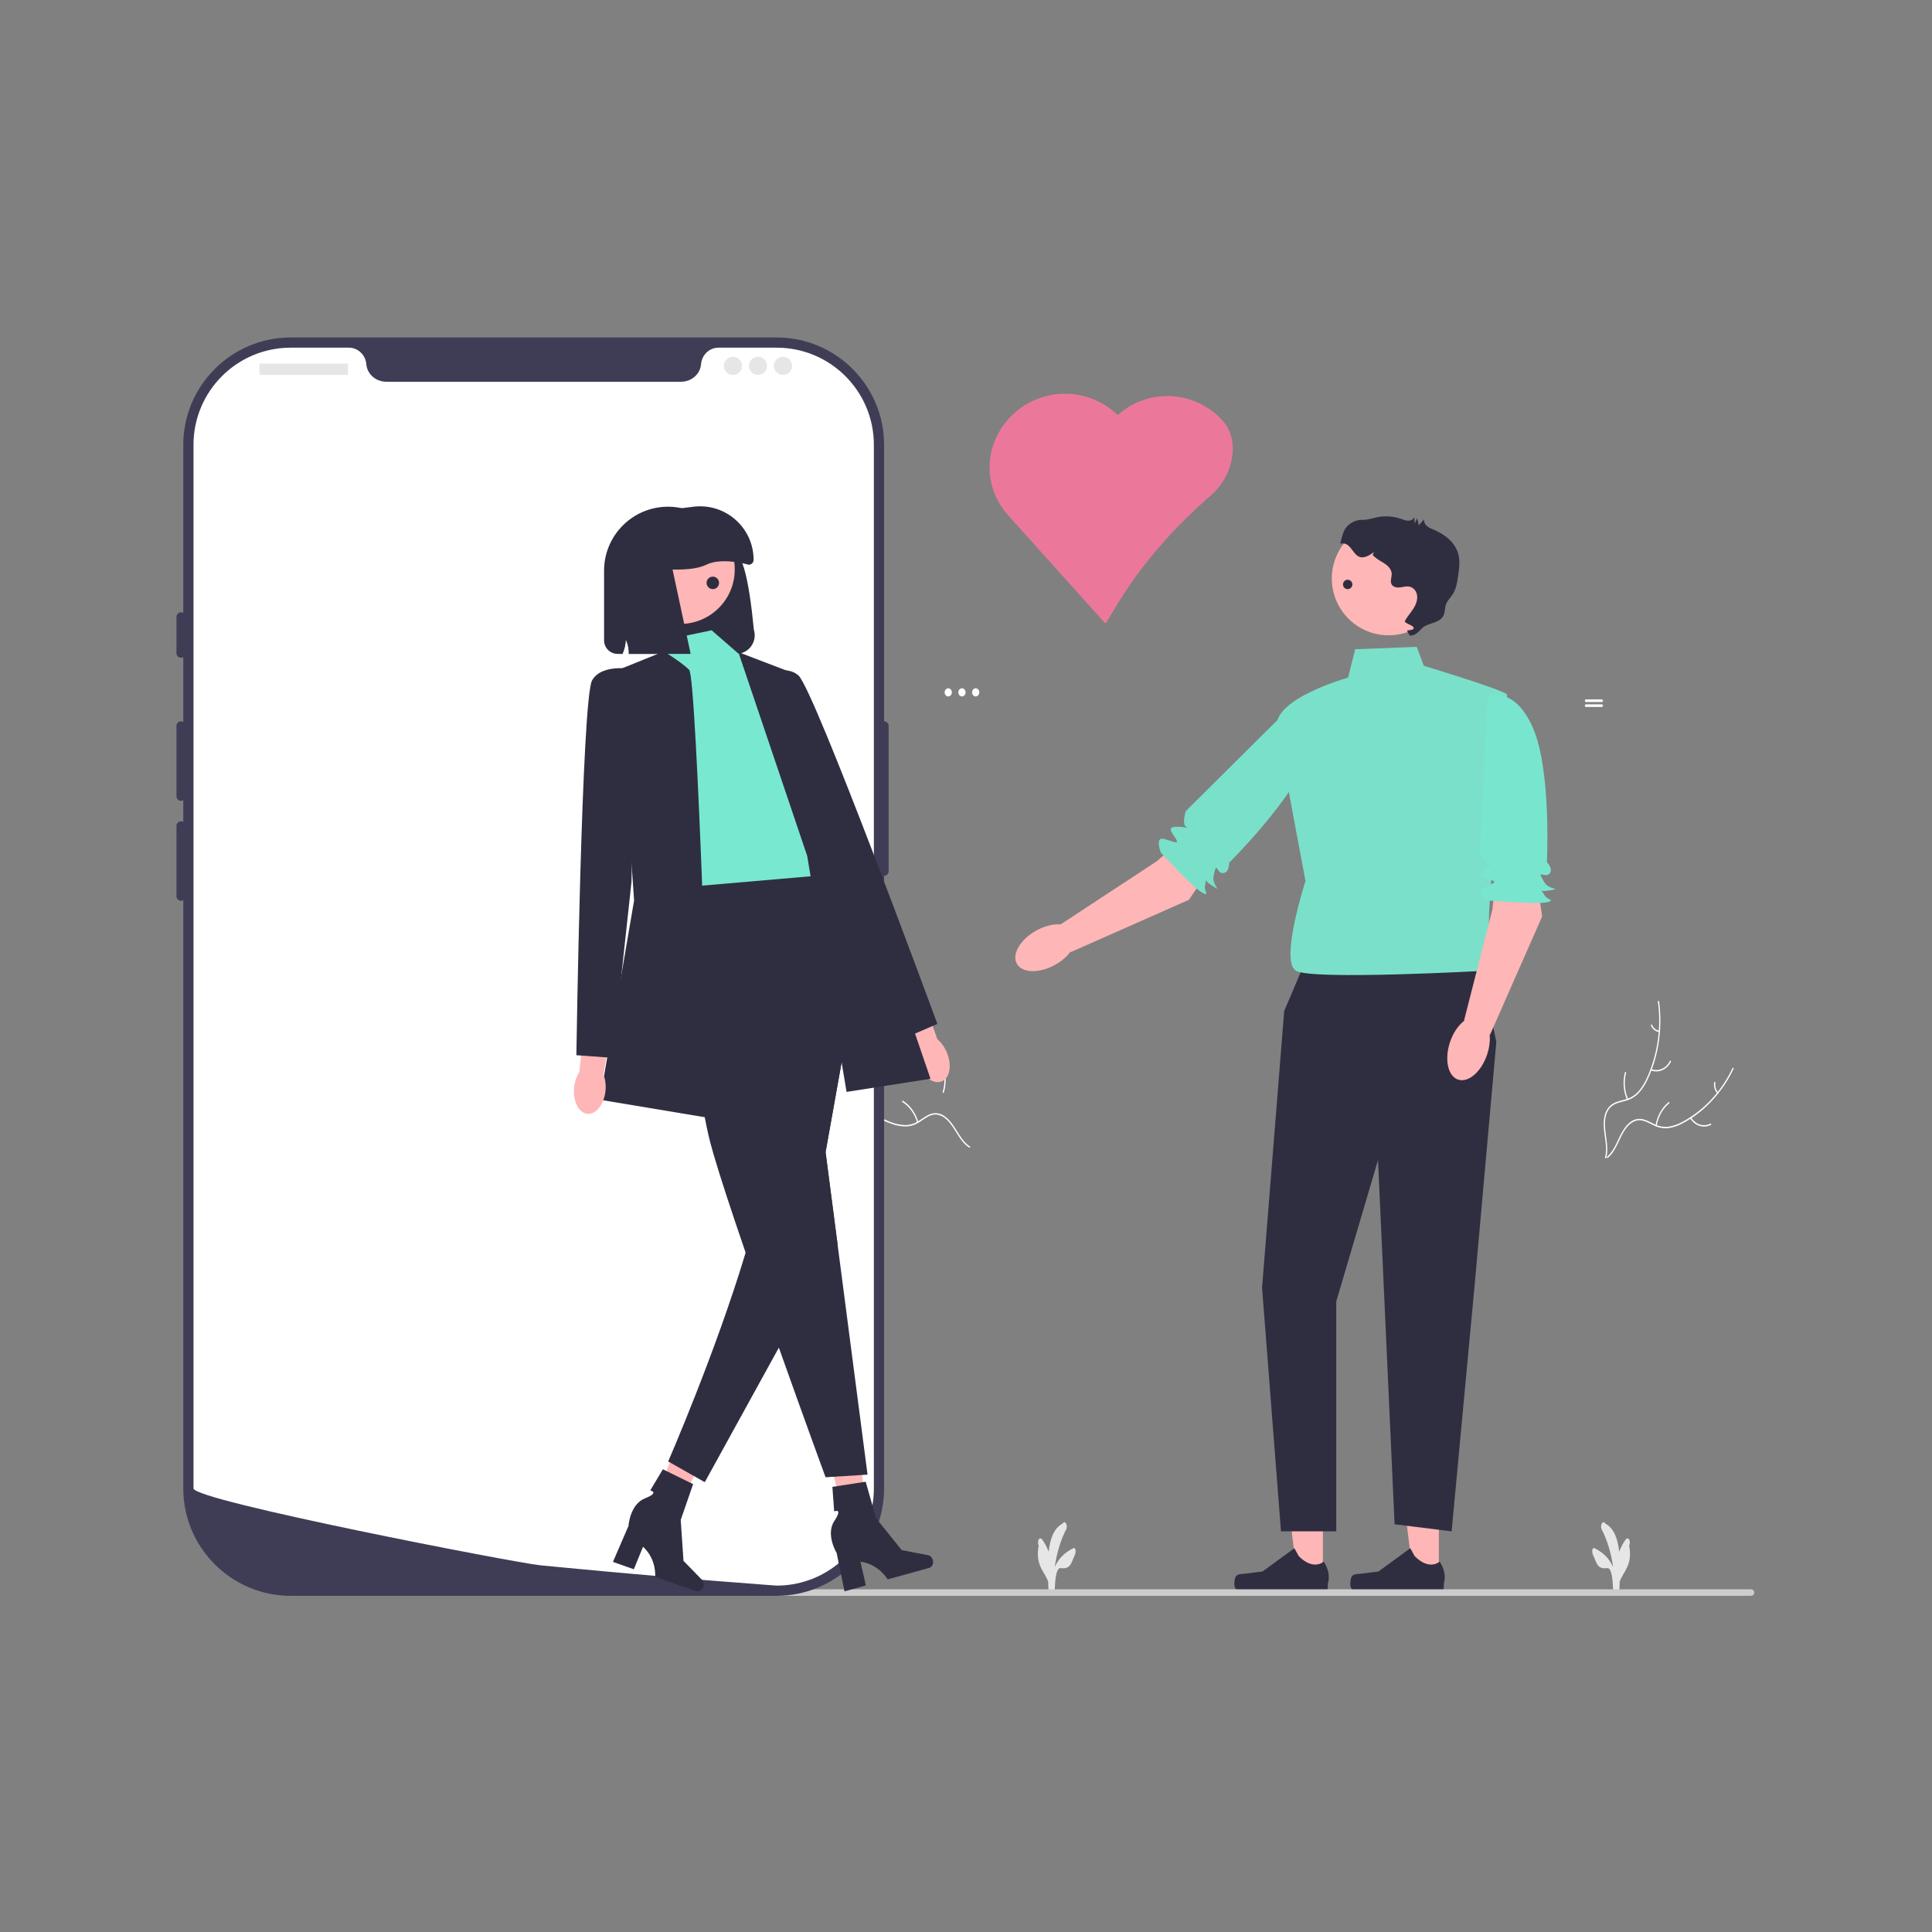 <svg width="1500" height="1500" viewBox="0 0 1500 1500" fill="none" xmlns="http://www.w3.org/2000/svg">
<rect x="0" y="0" width="1500" height="1500" fill="#808080" stroke="none"/>
<g clip-path="url(#clip0_31_267)">
<path d="M648.834 835.321C659.306 851.968 674.163 864.471 691.295 871.054C694.96 872.545 698.812 873.376 702.707 873.514C706.505 873.511 710.233 872.361 713.504 870.183C716.589 868.222 719.544 865.813 722.999 864.732C724.775 864.208 726.629 864.113 728.439 864.454C730.249 864.795 731.976 865.563 733.504 866.709C737.379 869.452 740.148 873.602 742.731 877.766C745.599 882.39 748.514 887.243 752.991 890.05C753.533 890.39 753.034 891.32 752.492 890.98C744.702 886.096 741.818 875.738 735.188 869.441C732.094 866.503 728.196 864.598 724.107 865.547C720.532 866.378 717.483 868.859 714.373 870.875C711.21 873.052 707.623 874.323 703.924 874.576C700.035 874.661 696.162 874 692.47 872.62C684.114 869.663 676.223 865.242 669.085 859.521C660.906 853.042 653.771 845.033 647.987 835.84C647.629 835.271 648.479 834.756 648.834 835.321V835.321Z" fill="white" id="id_245"></path>
<path d="M685.668 869.3C684.298 872.392 681.998 874.834 679.18 876.19C676.361 877.546 673.207 877.728 670.28 876.703C669.688 876.493 669.949 875.447 670.542 875.657C673.265 876.617 676.204 876.447 678.826 875.178C681.449 873.909 683.583 871.625 684.843 868.738C685.118 868.111 685.941 868.677 685.668 869.3V869.3Z" fill="white" id="id_246"></path>
<path d="M712.055 871.411C710.125 864.69 706.02 859.036 700.558 855.576C700.017 855.234 700.517 854.305 701.057 854.647C706.735 858.258 710.996 864.152 712.991 871.151C713.18 871.818 712.244 872.074 712.055 871.411Z" fill="white" id="id_247"></path>
<path d="M661.996 852.289C662.747 851.217 663.25 849.952 663.46 848.607C663.671 847.262 663.581 845.879 663.2 844.582C663.003 843.918 663.94 843.663 664.136 844.323C664.551 845.757 664.648 847.285 664.419 848.771C664.189 850.258 663.641 851.659 662.82 852.851C662.752 852.971 662.645 853.057 662.522 853.091C662.399 853.125 662.269 853.105 662.159 853.035C662.05 852.96 661.972 852.839 661.941 852.7C661.911 852.56 661.93 852.412 661.996 852.289V852.289Z" fill="white" id="id_248"></path>
<path d="M711.942 828.204C709.198 829.743 706.059 830.131 703.084 829.3C700.109 828.469 697.494 826.473 695.704 823.667C695.343 823.098 696.111 822.44 696.471 823.01C698.134 825.625 700.571 827.485 703.342 828.252C706.113 829.02 709.037 828.645 711.584 827.195C712.138 826.881 712.493 827.892 711.942 828.204Z" fill="white" id="id_249"></path>
<path d="M731.885 847.804C733.933 841.128 733.674 833.827 731.16 827.356C730.91 826.715 731.805 826.312 732.054 826.952C734.66 833.691 734.915 841.29 732.771 848.232C732.566 848.894 731.682 848.462 731.885 847.804Z" fill="white" id="id_250"></path>
<path d="M702.124 798.548C703.296 798.202 704.373 797.534 705.259 796.602C706.145 795.671 706.812 794.506 707.201 793.213C707.398 792.548 708.282 792.981 708.086 793.641C707.652 795.068 706.914 796.353 705.937 797.385C704.96 798.416 703.774 799.162 702.482 799.557C702.363 799.606 702.232 799.602 702.116 799.545C702 799.489 701.907 799.385 701.856 799.254C701.809 799.121 701.811 798.971 701.861 798.839C701.912 798.707 702.006 798.602 702.124 798.548H702.124Z" fill="white" id="id_251"></path>
<path d="M1345.1 829.343C1336.52 847.315 1323.14 861.783 1306.85 870.691C1303.38 872.679 1299.65 874.036 1295.79 874.714C1292.02 875.237 1288.2 874.612 1284.72 872.905C1281.44 871.386 1278.25 869.405 1274.7 868.811C1272.88 868.537 1271.03 868.7 1269.27 869.289C1267.51 869.878 1265.88 870.88 1264.49 872.229C1260.94 875.489 1258.65 879.991 1256.54 884.481C1254.19 889.467 1251.83 894.688 1247.69 898.094C1247.19 898.507 1247.79 899.36 1248.29 898.948C1255.49 893.022 1257.22 882.342 1263.12 875.174C1265.87 871.829 1269.53 869.398 1273.69 869.774C1277.33 870.102 1280.62 872.142 1283.93 873.712C1287.31 875.434 1291 876.197 1294.7 875.936C1298.57 875.482 1302.34 874.288 1305.86 872.407C1313.83 868.314 1321.18 862.833 1327.64 856.166C1335.05 848.602 1341.26 839.665 1345.99 829.74C1346.29 829.126 1345.39 828.732 1345.1 829.343Z" fill="white" id="id_252"></path>
<path d="M1312.25 868.17C1313.94 871.049 1316.49 873.153 1319.44 874.108C1322.38 875.063 1325.53 874.806 1328.32 873.384C1328.89 873.094 1328.51 872.092 1327.95 872.382C1325.35 873.712 1322.42 873.951 1319.68 873.055C1316.93 872.159 1314.57 870.188 1313 867.498C1312.66 866.913 1311.91 867.589 1312.25 868.17Z" fill="white" id="id_253"></path>
<path d="M1286.29 873.92C1287.47 866.983 1290.93 860.803 1295.97 856.613C1296.47 856.198 1295.87 855.345 1295.38 855.759C1290.13 860.131 1286.55 866.57 1285.33 873.792C1285.22 874.481 1286.17 874.605 1286.29 873.92H1286.29Z" fill="white" id="id_254"></path>
<path d="M1333.88 848.006C1333.02 847.047 1332.38 845.861 1332.03 844.555C1331.67 843.249 1331.61 841.864 1331.85 840.525C1331.97 839.838 1331.01 839.715 1330.89 840.397C1330.64 841.878 1330.71 843.407 1331.1 844.851C1331.48 846.295 1332.18 847.609 1333.13 848.679C1333.21 848.788 1333.32 848.858 1333.45 848.875C1333.57 848.892 1333.7 848.854 1333.8 848.769C1333.9 848.68 1333.97 848.549 1333.98 848.406C1334 848.263 1333.96 848.12 1333.88 848.006H1333.88Z" fill="white" id="id_255"></path>
<path d="M1287.19 777.721C1289.94 797.895 1286.98 818.532 1278.73 836.701C1277.02 840.648 1274.76 844.265 1272.05 847.42C1269.32 850.398 1265.93 852.496 1262.24 853.497C1258.81 854.509 1255.2 855.097 1252.05 857.03C1250.45 858.047 1249.06 859.433 1247.97 861.098C1246.88 862.763 1246.12 864.669 1245.73 866.691C1244.64 871.702 1245.21 876.855 1245.92 881.873C1246.71 887.444 1247.61 893.217 1246.13 898.746C1245.95 899.416 1246.88 899.692 1247.06 899.023C1249.64 889.404 1245.32 879.7 1246.2 869.975C1246.61 865.437 1248.24 861.011 1251.76 858.485C1254.84 856.277 1258.56 855.667 1262.04 854.677C1265.66 853.759 1269.02 851.858 1271.83 849.138C1274.68 846.149 1277.05 842.635 1278.85 838.747C1283.03 830.068 1285.97 820.702 1287.57 810.992C1289.45 799.922 1289.63 788.571 1288.12 777.43C1288.02 776.74 1287.1 777.036 1287.19 777.721Z" fill="white" id="id_256"></path>
<path d="M1281.69 831.026C1284.58 832.173 1287.74 832.123 1290.6 830.886C1293.46 829.649 1295.84 827.305 1297.31 824.273C1297.61 823.658 1296.77 823.111 1296.48 823.727C1295.11 826.553 1292.9 828.736 1290.23 829.882C1287.56 831.028 1284.62 831.061 1281.94 829.975C1281.35 829.74 1281.11 830.793 1281.69 831.026Z" fill="white" id="id_257"></path>
<path d="M1264.04 853.243C1261.28 846.901 1260.74 839.619 1262.53 832.849C1262.7 832.179 1261.77 831.903 1261.59 832.573C1259.74 839.621 1260.32 847.198 1263.2 853.791C1263.48 854.419 1264.31 853.868 1264.04 853.243Z" fill="white" id="id_258"></path>
<path d="M1288.2 800.236C1287 800.055 1285.86 799.541 1284.88 798.74C1283.9 797.938 1283.11 796.875 1282.58 795.645C1282.31 795.013 1281.48 795.564 1281.75 796.192C1282.34 797.548 1283.21 798.722 1284.29 799.61C1285.37 800.498 1286.63 801.074 1287.96 801.287C1288.08 801.319 1288.21 801.297 1288.32 801.225C1288.43 801.153 1288.51 801.037 1288.54 800.9C1288.58 800.761 1288.56 800.613 1288.49 800.488C1288.43 800.364 1288.32 800.273 1288.2 800.236V800.236Z" fill="white" id="id_259"></path>
<path d="M1243.63 543.014H1231.37C1231.13 543.015 1230.9 543.124 1230.73 543.315C1230.56 543.506 1230.47 543.765 1230.47 544.036C1230.46 544.19 1230.5 544.342 1230.56 544.477C1230.64 544.65 1230.75 544.797 1230.89 544.9C1231.04 545.003 1231.2 545.058 1231.37 545.058H1243.63C1243.81 545.059 1243.97 545.005 1244.12 544.902C1244.27 544.799 1244.38 544.652 1244.46 544.477C1244.51 544.34 1244.54 544.188 1244.54 544.036C1244.54 543.902 1244.52 543.769 1244.47 543.645C1244.43 543.521 1244.36 543.408 1244.28 543.313C1244.19 543.218 1244.09 543.143 1243.98 543.091C1243.87 543.04 1243.75 543.014 1243.63 543.014Z" fill="white" id="id_260"></path>
<path d="M1243.63 546.854H1231.37C1231.13 546.854 1230.9 546.961 1230.73 547.153C1230.56 547.345 1230.47 547.605 1230.47 547.876C1230.47 548.147 1230.56 548.407 1230.73 548.599C1230.9 548.79 1231.13 548.898 1231.37 548.898H1243.63C1243.88 548.898 1244.11 548.79 1244.28 548.599C1244.45 548.407 1244.54 548.147 1244.54 547.876C1244.54 547.605 1244.45 547.345 1244.28 547.153C1244.11 546.961 1243.88 546.854 1243.63 546.854Z" fill="white" id="id_261"></path>
<path d="M736.221 540.715C737.77 540.715 739.025 539.299 739.025 537.552C739.025 535.805 737.77 534.389 736.221 534.389C734.671 534.389 733.416 535.805 733.416 537.552C733.416 539.299 734.671 540.715 736.221 540.715Z" fill="white" id="id_262"></path>
<path d="M746.867 540.715C748.417 540.715 749.672 539.299 749.672 537.552C749.672 535.805 748.417 534.389 746.867 534.389C745.318 534.389 744.062 535.805 744.062 537.552C744.062 539.299 745.318 540.715 746.867 540.715Z" fill="white" id="id_263"></path>
<path d="M757.514 540.715C759.064 540.715 760.319 539.299 760.319 537.552C760.319 535.805 759.064 534.389 757.514 534.389C755.965 534.389 754.709 535.805 754.709 537.552C754.709 539.299 755.965 540.715 757.514 540.715Z" fill="white" id="id_264"></path>
<path d="M915.61 676.297C917.159 676.297 918.415 674.881 918.415 673.134C918.415 671.387 917.159 669.971 915.61 669.971C914.061 669.971 912.805 671.387 912.805 673.134C912.805 674.881 914.061 676.297 915.61 676.297Z" fill="white" id="id_265"></path>
<path d="M926.257 676.297C927.806 676.297 929.062 674.881 929.062 673.134C929.062 671.387 927.806 669.971 926.257 669.971C924.707 669.971 923.452 671.387 923.452 673.134C923.452 674.881 924.707 676.297 926.257 676.297Z" fill="white" id="id_266"></path>
<path d="M936.904 676.297C938.453 676.297 939.709 674.881 939.709 673.134C939.709 671.387 938.453 669.971 936.904 669.971C935.354 669.971 934.099 671.387 934.099 673.134C934.099 674.881 935.354 676.297 936.904 676.297Z" fill="white" id="id_267"></path>
<g clip-path="url(#clip1_31_267)">
<path d="M1117.11 1224.8L1097.31 1224.8L1087.89 1148.47L1117.12 1148.47L1117.11 1224.8Z" fill="#FFB6B6" id="id_268"></path>
<path d="M1049.27 1224.35C1048.66 1225.39 1048.33 1228.74 1048.33 1229.95C1048.33 1233.66 1051.34 1236.66 1055.05 1236.66H1116.37C1118.91 1236.66 1120.96 1234.61 1120.96 1232.08V1229.53C1120.96 1229.53 1123.99 1221.86 1117.75 1212.41C1117.75 1212.41 1109.98 1219.81 1098.38 1208.22L1094.96 1202.03L1070.2 1220.12L1056.48 1221.81C1053.48 1222.18 1050.82 1221.75 1049.27 1224.35V1224.35Z" fill="#2F2E41" id="id_269"></path>
<path d="M1027.09 1224.8L1007.28 1224.8L997.865 1148.47L1027.09 1148.47L1027.09 1224.8Z" fill="#FFB6B6" id="id_270"></path>
<path d="M959.245 1224.35C958.628 1225.39 958.303 1228.74 958.303 1229.95C958.303 1233.66 961.312 1236.66 965.023 1236.66H1026.35C1028.88 1236.66 1030.93 1234.61 1030.93 1232.08V1229.53C1030.93 1229.53 1033.96 1221.86 1027.72 1212.41C1027.72 1212.41 1019.96 1219.81 1008.36 1208.22L1004.94 1202.03L980.177 1220.12L966.453 1221.81C963.451 1222.18 960.789 1221.75 959.245 1224.35V1224.35Z" fill="#2F2E41" id="id_271"></path>
<path d="M1148.89 748.266L1011.09 751.938L997.045 784.988L979.858 999.817L994.556 1188.94H1037.47V1010.44L1069.89 900.665L1082.75 1183.43L1127.04 1188.94L1145.22 994.308L1161.75 808.858L1148.89 748.266Z" fill="#2F2E41" id="id_272"></path>
<path d="M1099.93 502.223L1052.16 504.059L1046.65 526.092C1046.65 526.092 987.858 542.618 991.533 564.651C995.208 586.685 1013.58 684.001 1013.58 684.001C1013.58 684.001 993.37 746.429 1006.23 753.774C1019.09 761.118 1151.62 753.774 1151.62 753.774C1151.62 753.774 1162.4 726.232 1156.89 722.56C1151.38 718.887 1173.43 542.618 1169.75 538.945C1166.08 535.273 1105.45 516.912 1105.45 516.912L1099.93 502.223V502.223Z" fill="#7be0ca" id="id_273"></path>
<path d="M1193.64 685.837L1197.31 711.543L1156.89 803.35L1136.68 792.334L1158.73 706.035L1162.4 672.984L1193.64 685.837Z" fill="#FFB6B6" id="id_274"></path>
<path d="M1155.05 540.782C1155.05 540.782 1175.26 531.602 1189.96 564.652C1204.66 597.703 1200.99 669.312 1200.99 669.312C1200.99 669.312 1206.5 674.821 1202.82 678.493C1199.15 682.165 1192.17 673.524 1199.15 685.201C1202.82 691.346 1213.85 689.51 1202.82 691.346C1191.8 693.182 1195.66 688.05 1199.15 695.018C1200.99 698.69 1208.34 698.69 1200.99 700.527C1193.64 702.363 1156.66 699.211 1156.66 699.211C1156.66 699.211 1144.03 693.182 1151.38 689.51C1158.73 685.837 1162.4 685.115 1158.73 683.64C1155.05 682.165 1145.87 682.165 1151.38 676.657C1156.89 671.148 1160.57 671.148 1156.89 671.148C1153.22 671.148 1149.08 662.3 1149.08 662.3L1155.05 540.782V540.782Z" fill="#78e6ce" id="id_275"></path>
<path d="M1154.59 818.758C1159.06 805.365 1156.24 792.355 1148.29 789.699C1140.33 787.042 1130.25 795.745 1125.77 809.138C1121.3 822.53 1124.12 835.54 1132.07 838.197C1140.03 840.853 1150.11 832.15 1154.59 818.758Z" fill="#FFB6B6" id="id_276"></path>
<path d="M937.689 677.138L923.073 698.608L831.308 739.23L823.802 717.481L898.276 668.557L923.274 646.609L937.689 677.138Z" fill="#FFB6B6" id="id_277"></path>
<path d="M1006.97 543.973C1006.97 543.973 1028.1 550.797 1016.68 585.117C1005.26 619.436 954.261 669.877 954.261 669.877C954.261 669.877 954.62 677.658 949.429 677.898C944.238 678.137 944.903 667.05 942.191 680.38C940.763 687.395 950.147 693.461 940.763 687.395C931.379 681.329 937.694 680.138 935.572 687.634C934.454 691.585 939.885 696.534 933.216 692.942C926.547 689.35 901.348 662.121 901.348 662.121C901.348 662.121 896.081 649.163 903.987 651.398C911.894 653.633 915.096 655.573 913.375 652.009C911.654 648.445 904.866 642.26 912.653 641.901C920.439 641.542 923.155 644.016 920.439 641.542C917.724 639.068 920.634 629.745 920.634 629.745L1006.97 543.973V543.973Z" fill="#79e0ca" id="id_278"></path>
<path d="M819.219 749.066C831.557 742.184 838.244 730.671 834.155 723.35C830.066 716.03 816.751 715.674 804.413 722.555C792.076 729.437 785.389 740.95 789.478 748.271C793.566 755.591 806.882 755.947 819.219 749.066Z" fill="#FFB6B6" id="id_279"></path>
<path d="M1078.13 493.248C1102.5 493.248 1122.26 473.506 1122.26 449.152C1122.26 424.799 1102.5 405.057 1078.13 405.057C1053.76 405.057 1034.01 424.799 1034.01 449.152C1034.01 473.506 1053.76 493.248 1078.13 493.248Z" fill="#FFB6B6" id="id_280"></path>
<path d="M1042.89 413.684C1045.13 407.321 1051.36 403.46 1058.11 403.61C1058.4 403.616 1058.68 403.614 1058.97 403.602C1062.37 403.463 1065.63 402.303 1068.96 401.622C1075.18 400.353 1081.73 400.778 1087.72 402.839C1089.59 403.479 1091.45 404.285 1093.42 404.285C1095.39 404.285 1097.54 403.205 1098.02 401.295C1098.14 403.024 1098.25 404.754 1098.36 406.483C1099 405.083 1099.65 403.683 1100.29 402.284L1101.57 407.866L1105.69 403.201C1105.32 405.257 1106.52 407.329 1108.14 408.644C1109.77 409.959 1111.77 410.686 1113.7 411.505C1121.99 415.04 1129.79 421.299 1132.18 429.993C1133.69 435.485 1132.9 441.314 1132.1 446.954C1131.39 451.94 1130.62 457.098 1127.91 461.342C1126.17 464.062 1123.67 466.352 1122.61 469.402C1121.62 472.245 1121.99 475.499 1120.59 478.161C1119.18 480.835 1116.27 482.348 1113.42 483.364C1110.57 484.38 1107.55 485.099 1105.09 486.867C1102.64 488.635 1099.8 493.728 1094.45 493.454L1092.73 490.216C1090.95 488.771 1097.52 489.917 1097.59 487.631C1097.66 485.345 1089.69 483.932 1090.82 481.943C1092.55 478.892 1094.89 476.238 1096.84 473.323C1099.13 469.913 1100.92 465.93 1100.13 461.769C1099.83 460.151 1099.07 458.622 1097.91 457.446C1094.59 454.056 1090.87 455.546 1087.27 456.031C1084.78 456.365 1081.81 455.979 1080.52 453.83C1079.01 451.315 1080.69 448.116 1080.49 445.19C1080.27 442.09 1077.92 439.548 1075.36 437.781C1072.8 436.013 1069.9 434.726 1067.6 432.635C1065.3 430.545 1065.66 431.629 1066.67 428.688C1049.56 441.51 1052.09 419.371 1040.6 422.138C1041.15 419.268 1041.92 416.44 1042.89 413.684L1042.89 413.684Z" fill="#2F2E41" id="id_281"></path>
<path d="M833.054 1202.13C828.558 1204.48 824.059 1207.65 820.652 1213.27C820.01 1214.33 819.438 1215.49 818.902 1216.68C820.413 1205.93 823.427 1195.82 827.771 1187.4C829.374 1184.29 826.681 1179.74 825.069 1182.87V1182.87C818.182 1186.44 815.28 1194.8 814.173 1204.7C812.804 1201.15 811.121 1197.96 809.157 1195.29C808.355 1194.21 807.238 1193.98 806.454 1195.29C805.784 1196.42 805.647 1198.73 806.454 1199.83C803.492 1215.38 811.14 1220.2 813.781 1227.95C813.84 1229.66 813.903 1231.36 813.962 1233.01C814.02 1234.66 814.644 1235.63 815.37 1235.97C815.722 1236.88 816.356 1237.52 817.002 1237.52C818.085 1237.52 818.856 1236.05 818.914 1234.31C819.126 1227.94 819.778 1216.89 823.561 1217.47C831.619 1218.72 831.991 1212.21 834.07 1208.31C835.705 1205.25 835.412 1200.9 833.054 1202.13H833.054Z" fill="#E6E6E6" id="id_282"></path>
<path d="M1238.27 1202.13C1242.76 1204.48 1247.26 1207.65 1250.67 1213.27C1251.31 1214.33 1251.88 1215.49 1252.42 1216.68C1250.91 1205.93 1247.89 1195.82 1243.55 1187.4C1241.95 1184.29 1244.64 1179.74 1246.25 1182.87V1182.87C1253.14 1186.44 1256.04 1194.8 1257.15 1204.7C1258.52 1201.15 1260.2 1197.96 1262.16 1195.29C1262.96 1194.21 1264.08 1193.98 1264.87 1195.29C1265.54 1196.42 1265.67 1198.73 1264.87 1199.83C1267.83 1215.38 1260.18 1220.2 1257.54 1227.95C1257.48 1229.66 1257.42 1231.36 1257.36 1233.01C1257.3 1234.66 1256.68 1235.63 1255.95 1235.97C1255.6 1236.88 1254.96 1237.52 1254.32 1237.52C1253.23 1237.52 1252.46 1236.05 1252.41 1234.31C1252.19 1227.94 1251.54 1216.89 1247.76 1217.47C1239.7 1218.72 1239.33 1212.21 1237.25 1208.31C1235.61 1205.25 1235.91 1200.9 1238.27 1202.13V1202.13Z" fill="#E6E6E6" id="id_283"></path>
<path d="M494.521 1236.46C494.521 1237.87 495.654 1239 497.066 1239H1359.46C1360.87 1239 1362 1237.87 1362 1236.46C1362 1235.05 1360.87 1233.91 1359.46 1233.91H497.066C495.654 1233.91 494.521 1235.05 494.521 1236.46Z" fill="#CCCCCC" id="id_284"></path>
<path d="M602.983 1239H225.719C179.718 1239 142.293 1201.6 142.293 1155.63V345.373C142.293 299.401 179.718 262 225.719 262H602.983C648.983 262 686.408 299.401 686.408 345.373V1155.63C686.408 1201.6 648.983 1239 602.983 1239V1239Z" fill="#3F3D56" id="id_285"></path>
<path d="M686.409 560.037C684.462 560.037 682.879 561.619 682.879 563.564V676.431C682.879 678.376 684.462 679.958 686.409 679.958C688.355 679.958 689.938 678.376 689.938 676.431V563.564C689.938 561.619 688.355 560.037 686.409 560.037Z" fill="#3F3D56" id="id_286"></path>
<path d="M678.468 345.374V1155.61C678.468 1195.63 647.304 1228.36 607.9 1230.9H607.882C607.3 1230.93 606.717 1230.97 606.117 1230.99C605.076 1231.04 604.035 1231.06 602.976 1231.06C602.976 1231.06 599.094 1230.77 592 1230.25C584.835 1229.72 574.406 1228.92 561.401 1227.88C557.501 1227.58 553.389 1227.25 549.048 1226.9C540.402 1226.19 530.908 1225.41 520.726 1224.53C516.667 1224.2 512.467 1223.83 508.179 1223.46C486.262 1221.57 461.716 1219.36 435.828 1216.86C431.452 1216.45 427.04 1216.03 422.593 1215.59C421.429 1215.47 420.246 1215.36 419.064 1215.24C400.606 1213.42 150.235 1165.07 150.235 1155.61V345.374C150.235 303.701 184.028 269.93 225.727 269.93H270.796C277.996 269.93 283.784 275.538 284.402 282.715C284.455 283.192 284.508 283.668 284.596 284.144C285.902 291.357 292.519 296.383 299.86 296.383H528.843C536.184 296.383 542.801 291.357 544.107 284.144C544.195 283.668 544.248 283.192 544.301 282.715C544.919 275.538 550.707 269.93 557.907 269.93H602.976C644.675 269.93 678.468 303.701 678.468 345.374H678.468Z" fill="white" id="id_287"></path>
<path d="M140.529 475.389C138.583 475.389 137 476.971 137 478.916V507.132C137 509.078 138.583 510.659 140.529 510.659C142.476 510.659 144.059 509.078 144.059 507.132V478.916C144.059 476.971 142.476 475.389 140.529 475.389Z" fill="#3F3D56" id="id_288"></path>
<path d="M140.529 560.037C138.583 560.037 137 561.619 137 563.564V618.234C137 620.179 138.583 621.761 140.529 621.761C142.476 621.761 144.059 620.179 144.059 618.234V563.564C144.059 561.619 142.476 560.037 140.529 560.037Z" fill="#3F3D56" id="id_289"></path>
<path d="M140.529 637.633C138.583 637.633 137 639.215 137 641.16V695.83C137 697.775 138.583 699.357 140.529 699.357C142.476 699.357 144.059 697.775 144.059 695.83V641.16C144.059 639.215 142.476 637.633 140.529 637.633Z" fill="#3F3D56" id="id_290"></path>
<path d="M269.568 282.281H202.073C201.707 282.281 201.41 282.578 201.41 282.944V290.436C201.41 290.802 201.707 291.099 202.073 291.099H269.568C269.934 291.099 270.231 290.802 270.231 290.436V282.944C270.231 282.578 269.934 282.281 269.568 282.281Z" fill="#E6E6E6" id="id_291"></path>
<path d="M569.059 291.099C572.957 291.099 576.118 287.94 576.118 284.044C576.118 280.148 572.957 276.99 569.059 276.99C565.161 276.99 562 280.148 562 284.044C562 287.94 565.161 291.099 569.059 291.099Z" fill="#E6E6E6" id="id_292"></path>
<path d="M588.47 291.099C592.369 291.099 595.529 287.94 595.529 284.044C595.529 280.148 592.369 276.99 588.47 276.99C584.572 276.99 581.412 280.148 581.412 284.044C581.412 287.94 584.572 291.099 588.47 291.099Z" fill="#E6E6E6" id="id_293"></path>
<path d="M607.881 291.099C611.78 291.099 614.94 287.94 614.94 284.044C614.94 280.148 611.78 276.99 607.881 276.99C603.983 276.99 600.823 280.148 600.823 284.044C600.823 287.94 603.983 291.099 607.881 291.099Z" fill="#E6E6E6" id="id_294"></path>
<path d="M659.384 1192.84L675.671 1188.74L664.548 1113.59L640.511 1119.64L659.384 1192.84Z" fill="#FFB6B6" id="id_295"></path>
<path d="M724.256 1211.2C725.013 1213.94 723.688 1216.69 721.294 1217.35L689.175 1226.24C689.175 1226.24 682.493 1214.42 668.091 1212.53L672.237 1230.93L655.667 1235.52L649.578 1205.76C649.578 1205.76 640.814 1191.37 647.805 1180.83C654.796 1170.29 647.648 1173.47 647.648 1173.47L646.258 1154.39L672.112 1150.4L680.163 1178.73L700.122 1203.52L720.384 1207.39C722.187 1207.73 723.709 1209.23 724.256 1211.2H724.256Z" fill="#2F2E41" id="id_296"></path>
<path d="M503.384 1179.78L519.087 1185.74L553.013 1117.75L529.84 1108.96L503.384 1179.78Z" fill="#FFB6B6" id="id_297"></path>
<path d="M546.057 1231.95C545.113 1234.62 542.449 1236.12 540.108 1235.3L508.676 1224.21C508.676 1224.21 509.97 1210.7 499.247 1200.9L492.102 1218.37L475.888 1212.65L487.941 1184.77C487.941 1184.77 489.002 1167.95 500.769 1163.31C512.536 1158.67 504.855 1157.19 504.855 1157.19L514.643 1140.75L538.128 1152.27L528.506 1180.1L530.667 1211.85L545.068 1226.61C546.35 1227.92 546.738 1230.02 546.056 1231.95L546.057 1231.95Z" fill="#2F2E41" id="id_298"></path>
<path d="M571.565 507.667H488.227C488.349 503.759 487.514 499.851 485.803 496.35C485.763 500.238 484.887 504.125 483.278 507.667H479.49C473.706 507.667 469.001 502.965 469.001 497.185V443.066C469.001 416.566 489.836 394.727 516.312 393.465C517.106 393.425 517.88 393.404 518.674 393.404C540.242 393.404 559.508 407.387 566.066 428.106C575.699 423.669 581.462 448.887 585.291 488.942C588.204 498.223 581.279 507.667 571.565 507.667V507.667Z" fill="#2F2E41" id="id_299"></path>
<path d="M735.1 817.077C739.231 826.865 737.527 836.929 731.295 839.556C725.062 842.184 716.661 836.379 712.53 826.591C710.722 822.307 710.031 817.969 710.35 814.226L693.366 772.533L713.113 764.984L727.76 806.887C730.665 809.272 733.291 812.793 735.1 817.077V817.077Z" fill="#FFB6B6" id="id_300"></path>
<path d="M552.502 489.348L512.667 497.675L518.777 515.993L506.558 656.093L526.924 701.206L651.156 691.03L620.607 629.97C620.607 629.97 632.827 579.088 616.534 568.911C600.241 558.734 573.765 507.852 573.765 507.852L552.502 489.348V489.348Z" fill="#79e8d0" id="id_301"></path>
<path d="M515.37 505.777L480.082 520.065L492.301 699.172L465.826 853.855L551.363 868.102C551.363 868.102 541.18 526.171 535.07 520.065C528.96 513.959 515.37 505.777 515.37 505.777V505.777Z" fill="#2F2E41" id="id_302"></path>
<path d="M584.483 528.12C584.483 528.12 607.445 513.601 619.851 524.351C632.256 535.101 727.768 794.956 727.768 794.956L702.006 806.143L642.924 682.342L584.483 528.12H584.483Z" fill="#2F2E41" id="id_303"></path>
<path d="M650.26 965.939L673.559 1144.9L640.973 1146.94C640.973 1146.94 624.029 1100.74 604.702 1046.31C600.588 1034.77 596.372 1022.87 592.197 1010.94C587.676 997.996 583.175 985.051 578.898 972.554C568.328 941.739 559.061 913.693 553.766 895.375C552.85 892.16 552.035 889.249 551.363 886.684C537.107 831.975 528.96 688.995 528.96 688.995L647.083 678.818L648.346 680.386L673.559 711.872L672.378 718.527L640.973 894.561L650.26 965.94L650.26 965.939Z" fill="#2F2E41" id="id_304"></path>
<path d="M640.973 894.56L650.26 965.939L608.49 1039.43L604.701 1046.31L547.188 1150.76L518.777 1134.67C518.777 1134.67 555.742 1049.77 578.898 972.553C581.464 964.066 583.847 955.66 585.985 947.478C592.278 923.522 581.973 879.804 586.006 867.755C599.63 827.09 644.028 745.738 664.639 708.879L672.378 718.526L640.973 894.56V894.56Z" fill="#2F2E41" id="id_305"></path>
<path d="M573.249 506.305L614.497 522.1L722.437 837.573L657.266 847.749L626.717 664.572L573.249 506.305Z" fill="#2F2E41" id="id_306"></path>
<path d="M470.12 846.831C469.07 857.402 462.762 865.43 456.031 864.763C449.3 864.095 444.694 854.984 445.744 844.413C446.204 839.786 447.671 835.646 449.74 832.51L454.751 787.773L475.708 790.571L468.544 834.375C469.955 837.857 470.58 842.204 470.12 846.831V846.831Z" fill="#FFB6B6" id="id_307"></path>
<path d="M494.338 520.064C494.338 520.064 467.862 513.958 459.716 528.206C451.569 542.453 447.496 819.255 447.496 819.255L475.511 821.29L490.265 684.924L494.338 520.064V520.064Z" fill="#2F2E41" id="id_308"></path>
<path d="M528.127 484.412C551.508 484.412 570.463 465.47 570.463 442.104C570.463 418.737 551.508 399.795 528.127 399.795C504.746 399.795 485.792 418.737 485.792 442.104C485.792 465.47 504.746 484.412 528.127 484.412Z" fill="#FFB6B6" id="id_309"></path>
<path d="M581.272 438.465C581.272 438.465 560.648 432.359 548.3 438.465C531.14 446.951 487.331 438.465 487.331 438.465V419.339C487.331 408.173 495.65 398.755 506.737 397.37L538.352 393.421C563.168 390.321 585.087 409.658 585.087 434.652V434.652C585.087 436.758 583.379 438.465 581.272 438.465V438.465Z" fill="#2F2E41" id="id_310"></path>
<path d="M536.209 507.667H488.227C488.349 503.759 487.514 499.851 485.804 496.35C485.763 500.238 484.887 504.125 483.278 507.667H481.221V422.184H517.88L536.209 507.667Z" fill="#2F2E41" id="id_311"></path>
<path d="M956.484 341.414C955.532 336.116 953.176 331.171 949.661 327.093C944.662 321.405 938.591 316.758 931.796 313.415C925 310.073 917.612 308.102 910.054 307.614C902.496 307.126 894.916 308.131 887.747 310.571C880.577 313.012 873.959 316.84 868.27 321.838L867.784 322.275C860.993 315.694 852.715 310.847 843.652 308.145C834.588 305.443 825.007 304.964 815.72 306.751C806.432 308.537 797.712 312.535 790.299 318.407C782.886 324.278 776.998 331.85 773.135 340.48C769.585 348.377 767.957 357.003 768.385 365.65C768.814 374.297 771.286 382.72 775.599 390.228C777.534 393.613 779.808 396.793 782.386 399.719C785.045 402.753 856.821 482.575 857.537 483.377C857.623 483.476 857.729 483.556 857.849 483.61C857.968 483.665 858.098 483.693 858.229 483.692C858.253 483.692 858.29 483.68 858.326 483.68C858.377 483.679 858.427 483.667 858.472 483.644C858.709 483.586 858.914 483.438 859.043 483.231L859.419 482.612L859.868 481.847L866.509 470.754C884.927 439.988 909.755 410.957 940.313 384.475C942.28 382.767 944.104 380.9 945.764 378.892C952.302 371.078 956.248 361.425 957.055 351.269C957.286 347.973 957.094 344.661 956.484 341.414Z" fill="#eb789a" id="id_312"></path>
<ellipse cx="1046.34" cy="453.758" rx="3.642" ry="3.641" fill="#2F2E41" id="id_313"></ellipse>
<ellipse cx="553.427" cy="452.546" rx="4.856" ry="4.855" fill="#2F2E41" id="id_314"></ellipse>
</g>
</g>
<defs>
<clipPath id="clip0_31_267">
<rect width="1500" height="1500" fill="white" id="id_315"></rect>
</clipPath>
<clipPath id="clip1_31_267">
<rect width="1225" height="977" fill="white" transform="translate(137 262)" id="id_316"></rect>
</clipPath>
</defs>
</svg>